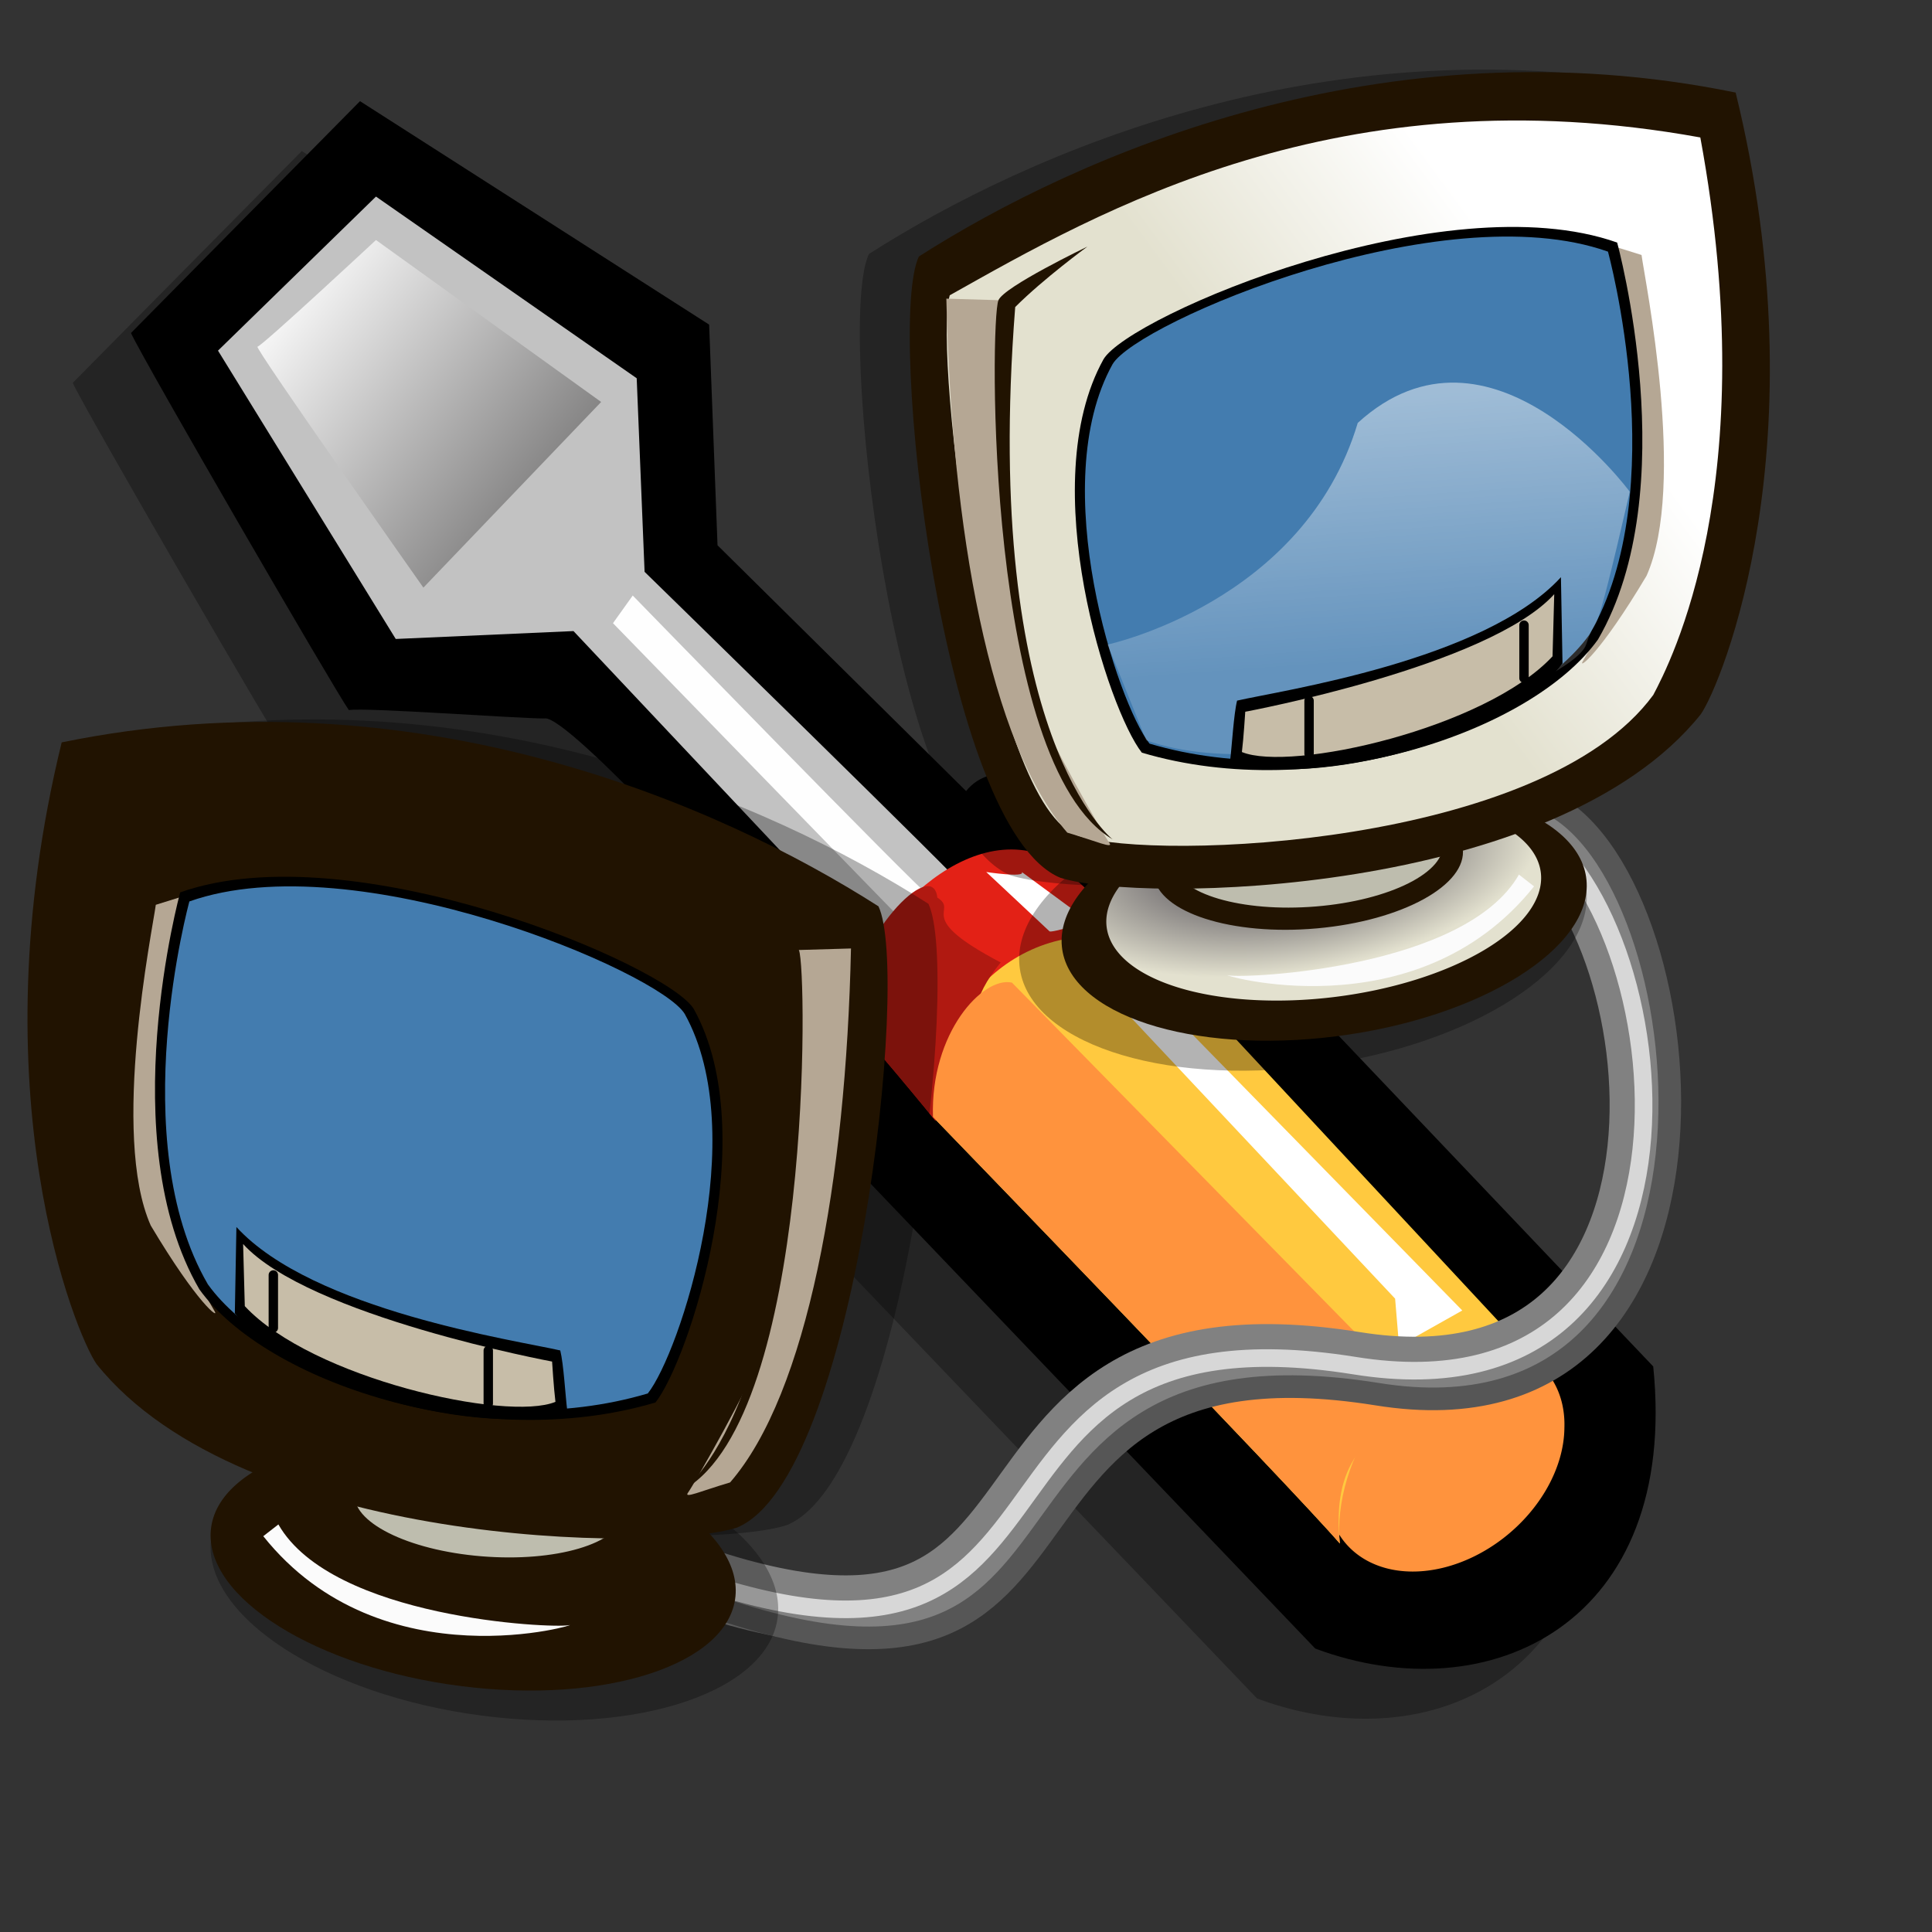 <?xml version="1.0" encoding="UTF-8" standalone="no"?>
<!-- Created with Sodipodi ("http://www.sodipodi.com/") -->
<svg
   xmlns:dc="http://purl.org/dc/elements/1.1/"
   xmlns:cc="http://creativecommons.org/ns#"
   xmlns:rdf="http://www.w3.org/1999/02/22-rdf-syntax-ns#"
   xmlns:svg="http://www.w3.org/2000/svg"
   xmlns="http://www.w3.org/2000/svg"
   xmlns:xlink="http://www.w3.org/1999/xlink"
   xmlns:sodipodi="http://sodipodi.sourceforge.net/DTD/sodipodi-0.dtd"
   xmlns:inkscape="http://www.inkscape.org/namespaces/inkscape"
   id="svg704"
   sodipodi:version="0.32"
   width="72pt"
   height="72pt"
   sodipodi:docbase="/home/tweenk/dev/GartoonRedux/scalable/categories"
   sodipodi:docname="preferences-system-network.svg"
   inkscape:version="0.46+devel"
   inkscape:output_extension="org.inkscape.output.svg.inkscape">
  <rect width="100%" height="100%" fill="#333333" stroke="none"/>
  <defs
     id="defs706">
    <inkscape:perspective
       sodipodi:type="inkscape:persp3d"
       inkscape:vp_x="0 : 45 : 1"
       inkscape:vp_y="0 : 1000 : 0"
       inkscape:vp_z="90 : 45 : 1"
       inkscape:persp3d-origin="45 : 30 : 1"
       id="perspective109" />
    <linearGradient
       id="linearGradient604">
      <stop
         offset="0"
         style="stop-color:#666565;stop-opacity:1;"
         id="stop606" />
      <stop
         offset="1"
         style="stop-color:#ffffff;stop-opacity:1;"
         id="stop605" />
    </linearGradient>
    <linearGradient
       xlink:href="#linearGradient604"
       id="linearGradient603"
       x1="61.047"
       y1="28.657"
       x2="79.628"
       y2="14.155"
       gradientUnits="userSpaceOnUse"
       spreadMethod="pad"
       gradientTransform="scale(0.994,1.006)" />
    <linearGradient
       xlink:href="#linearGradient554"
       id="linearGradient559"
       x1="7.798"
       y1="68.656"
       x2="12.995"
       y2="78.429"
       gradientUnits="userSpaceOnUse"
       spreadMethod="pad"
       gradientTransform="matrix(0.702,-0.405,0.32,0.56,-9.087,40.798)" />
    <linearGradient
       id="linearGradient554">
      <stop
         style="stop-color:#666565;stop-opacity:1;"
         offset="0"
         id="stop555" />
      <stop
         style="stop-color:#ffffff;stop-opacity:1;"
         offset="1"
         id="stop556" />
    </linearGradient>
    <linearGradient
       xlink:href="#linearGradient554"
       id="linearGradient557"
       x1="12.924"
       y1="79.96"
       x2="8.336"
       y2="72.29"
       gradientUnits="userSpaceOnUse"
       spreadMethod="pad"
       gradientTransform="matrix(0.941,-0.543,0.428,0.751,-19.758,27.857)" />
    <linearGradient
       id="linearGradient1341">
      <stop
         style="stop-color:#545554;stop-opacity:1;"
         offset="0"
         id="stop1342" />
      <stop
         style="stop-color:#ffffff;stop-opacity:1;"
         offset="1"
         id="stop1343" />
    </linearGradient>
    <linearGradient
       id="linearGradient734">
      <stop
         style="stop-color:#2a2535;stop-opacity:1;"
         offset="0"
         id="stop735" />
      <stop
         style="stop-color:#e3e1cf;stop-opacity:1;"
         offset="1"
         id="stop736" />
    </linearGradient>
    <linearGradient
       id="linearGradient724">
      <stop
         style="stop-color:#ffffff;stop-opacity:0.49;"
         offset="0"
         id="stop725" />
      <stop
         style="stop-color:#ffffff;stop-opacity:0.176;"
         offset="1"
         id="stop726" />
    </linearGradient>
    <linearGradient
       id="linearGradient718">
      <stop
         style="stop-color:#e3e1cf;stop-opacity:1;"
         offset="0"
         id="stop719" />
      <stop
         style="stop-color:#ffffff;stop-opacity:1;"
         offset="1"
         id="stop720" />
    </linearGradient>
    <linearGradient
       xlink:href="#linearGradient718"
       id="linearGradient721"
       x1="45.433"
       y1="41.926"
       x2="24.038"
       y2="27.205"
       gradientUnits="userSpaceOnUse"
       spreadMethod="pad"
       gradientTransform="scale(1.034,0.967)" />
    <linearGradient
       xlink:href="#linearGradient724"
       id="linearGradient723"
       x1="40.261"
       y1="39.845"
       x2="37.32"
       y2="68.667"
       gradientUnits="userSpaceOnUse"
       spreadMethod="pad"
       gradientTransform="scale(1.185,0.844)" />
    <linearGradient
       xlink:href="#linearGradient1341"
       id="linearGradient732"
       x1="50.914"
       y1="48.584"
       x2="36.714"
       y2="33.27"
       gradientUnits="userSpaceOnUse"
       spreadMethod="reflect"
       gradientTransform="scale(0.993,1.007)" />
    <radialGradient
       xlink:href="#linearGradient734"
       id="radialGradient733"
       cx="33.213"
       cy="118.191"
       fx="33.213"
       fy="118.191"
       r="14.895"
       gradientUnits="userSpaceOnUse"
       spreadMethod="pad"
       gradientTransform="scale(1.559,0.641)" />
    <radialGradient
       xlink:href="#linearGradient734"
       id="radialGradient738" />
    <linearGradient
       xlink:href="#linearGradient1341"
       id="linearGradient1345" />
    <radialGradient
       inkscape:collect="always"
       xlink:href="#linearGradient734"
       id="radialGradient2558"
       gradientUnits="userSpaceOnUse"
       gradientTransform="scale(1.559,0.641)"
       spreadMethod="pad"
       cx="33.213"
       cy="118.191"
       fx="33.213"
       fy="118.191"
       r="14.895" />
    <linearGradient
       inkscape:collect="always"
       xlink:href="#linearGradient718"
       id="linearGradient2560"
       gradientUnits="userSpaceOnUse"
       gradientTransform="scale(1.034,0.967)"
       spreadMethod="pad"
       x1="45.433"
       y1="41.926"
       x2="24.038"
       y2="27.205" />
    <linearGradient
       inkscape:collect="always"
       xlink:href="#linearGradient724"
       id="linearGradient2562"
       gradientUnits="userSpaceOnUse"
       gradientTransform="scale(1.185,0.844)"
       spreadMethod="pad"
       x1="40.261"
       y1="39.845"
       x2="37.32"
       y2="68.667" />
    <linearGradient
       inkscape:collect="always"
       xlink:href="#linearGradient718"
       id="linearGradient2566"
       gradientUnits="userSpaceOnUse"
       gradientTransform="scale(1.034,0.967)"
       spreadMethod="pad"
       x1="45.433"
       y1="41.926"
       x2="24.038"
       y2="27.205" />
    <linearGradient
       inkscape:collect="always"
       xlink:href="#linearGradient724"
       id="linearGradient2568"
       gradientUnits="userSpaceOnUse"
       gradientTransform="scale(1.185,0.844)"
       spreadMethod="pad"
       x1="40.261"
       y1="39.845"
       x2="37.32"
       y2="68.667" />
    <linearGradient
       inkscape:collect="always"
       xlink:href="#linearGradient718"
       id="linearGradient2654"
       gradientUnits="userSpaceOnUse"
       gradientTransform="scale(1.034,0.967)"
       spreadMethod="pad"
       x1="45.433"
       y1="41.926"
       x2="24.038"
       y2="27.205" />
    <linearGradient
       inkscape:collect="always"
       xlink:href="#linearGradient724"
       id="linearGradient2656"
       gradientUnits="userSpaceOnUse"
       gradientTransform="scale(1.185,0.844)"
       spreadMethod="pad"
       x1="40.261"
       y1="39.845"
       x2="37.32"
       y2="68.667" />
    <radialGradient
       inkscape:collect="always"
       xlink:href="#linearGradient734"
       id="radialGradient2337"
       gradientUnits="userSpaceOnUse"
       gradientTransform="scale(1.559,0.641)"
       spreadMethod="pad"
       cx="33.213"
       cy="118.191"
       fx="33.213"
       fy="118.191"
       r="14.895" />
    <linearGradient
       inkscape:collect="always"
       xlink:href="#linearGradient718"
       id="linearGradient2339"
       gradientUnits="userSpaceOnUse"
       gradientTransform="matrix(0.552,0,0,0.516,-1.103,34.363)"
       spreadMethod="pad"
       x1="45.433"
       y1="41.926"
       x2="24.038"
       y2="27.205" />
    <linearGradient
       inkscape:collect="always"
       xlink:href="#linearGradient724"
       id="linearGradient2341"
       gradientUnits="userSpaceOnUse"
       gradientTransform="matrix(0.633,0,0,0.45,-1.103,34.363)"
       spreadMethod="pad"
       x1="40.261"
       y1="39.845"
       x2="37.32"
       y2="68.667" />
    <radialGradient
       inkscape:collect="always"
       xlink:href="#linearGradient734"
       id="radialGradient2343"
       gradientUnits="userSpaceOnUse"
       gradientTransform="scale(1.559,0.641)"
       spreadMethod="pad"
       cx="33.213"
       cy="118.191"
       fx="33.213"
       fy="118.191"
       r="14.895" />
    <linearGradient
       inkscape:collect="always"
       xlink:href="#linearGradient718"
       id="linearGradient2345"
       gradientUnits="userSpaceOnUse"
       gradientTransform="matrix(0.552,0,0,0.516,-1.103,34.363)"
       spreadMethod="pad"
       x1="45.433"
       y1="41.926"
       x2="24.038"
       y2="27.205" />
    <linearGradient
       inkscape:collect="always"
       xlink:href="#linearGradient724"
       id="linearGradient2347"
       gradientUnits="userSpaceOnUse"
       gradientTransform="matrix(0.633,0,0,0.45,-1.103,34.363)"
       spreadMethod="pad"
       x1="40.261"
       y1="39.845"
       x2="37.32"
       y2="68.667" />
    <linearGradient
       inkscape:collect="always"
       xlink:href="#linearGradient724"
       id="linearGradient2357"
       gradientUnits="userSpaceOnUse"
       gradientTransform="matrix(0.633,0,0,0.45,-1.103,34.363)"
       spreadMethod="pad"
       x1="40.261"
       y1="39.845"
       x2="37.32"
       y2="68.667" />
    <linearGradient
       inkscape:collect="always"
       xlink:href="#linearGradient718"
       id="linearGradient2363"
       gradientUnits="userSpaceOnUse"
       gradientTransform="matrix(0.552,0,0,0.516,-1.103,34.363)"
       spreadMethod="pad"
       x1="45.433"
       y1="41.926"
       x2="24.038"
       y2="27.205" />
    <linearGradient
       inkscape:collect="always"
       xlink:href="#linearGradient724"
       id="linearGradient2377"
       gradientUnits="userSpaceOnUse"
       gradientTransform="matrix(0.633,0,0,0.45,-1.103,34.363)"
       spreadMethod="pad"
       x1="40.261"
       y1="39.845"
       x2="37.32"
       y2="68.667" />
    <linearGradient
       inkscape:collect="always"
       xlink:href="#linearGradient718"
       id="linearGradient2383"
       gradientUnits="userSpaceOnUse"
       gradientTransform="matrix(0.552,0,0,0.516,-1.103,34.363)"
       spreadMethod="pad"
       x1="45.433"
       y1="41.926"
       x2="24.038"
       y2="27.205" />
    <linearGradient
       inkscape:collect="always"
       xlink:href="#linearGradient604"
       id="linearGradient2805"
       gradientUnits="userSpaceOnUse"
       gradientTransform="scale(0.994,1.006)"
       spreadMethod="pad"
       x1="61.047"
       y1="28.657"
       x2="79.628"
       y2="14.155" />
  </defs>
  <sodipodi:namedview
     id="base"
     inkscape:zoom="4.5222222"
     inkscape:cx="48.238389"
     inkscape:cy="36.209995"
     inkscape:window-width="795"
     inkscape:window-height="724"
     inkscape:window-x="128"
     inkscape:window-y="9"
     inkscape:current-layer="svg704"
     showgrid="false" />
  <g
     id="g692"
     transform="matrix(-0.935,0,0,0.935,83.254,4.583)">
    <defs
       id="defs573">
      <linearGradient
         id="linearGradient2781">
        <stop
           offset="0"
           style="stop-color:#666565;stop-opacity:1;"
           id="stop2783" />
        <stop
           offset="1"
           style="stop-color:#ffffff;stop-opacity:1;"
           id="stop2785" />
      </linearGradient>
      <linearGradient
         id="linearGradient600">
        <stop
           style="stop-color:#000;stop-opacity:1;"
           offset="0"
           id="stop601" />
        <stop
           style="stop-color:#fff;stop-opacity:1;"
           offset="1"
           id="stop602" />
      </linearGradient>
      <linearGradient
         xlink:href="#linearGradient604"
         id="linearGradient2790"
         x1="61.047"
         y1="28.657"
         x2="79.628"
         y2="14.155"
         gradientUnits="userSpaceOnUse"
         spreadMethod="pad"
         gradientTransform="scale(0.994,1.006)" />
    </defs>
    <sodipodi:namedview
       id="namedview701" />
    <path
       style="fill:#000000;fill-opacity:0.303;fill-rule:evenodd;stroke:none"
       d="M 1.25,73.906 31.719,41.875 c 3.646,-0.99 6.511,-1.979 7.969,-0.156 L 53.594,27.969 54.063,15.625 73.594,3.125 86.406,16.094 c -0.625,1.406 -11.406,20 -12.188,21.094 -0.938,-0.156 -9.375,0.469 -10.938,0.469 -1.25,-0.312 -12.031,11.562 -12.656,12.812 1.458,1.667 1.354,4.74 0.469,6.875 L 20.156,89.688 C 10.365,93.333 -0.208,88.229 1.25,73.906 z"
       id="path613"
       sodipodi:nodetypes="ccccccccccccc"
       transform="matrix(0.95,0,0,0.95,3.089,0.157)" />
    <path
       style="fill:#000000;fill-opacity:1;fill-rule:evenodd;stroke:none"
       d="M 1.25,73.906 31.719,41.875 c 3.646,-0.99 6.511,-1.979 7.969,-0.156 L 53.594,27.969 54.063,15.625 73.594,3.125 86.406,16.094 c -0.625,1.406 -11.406,20 -12.188,21.094 -0.938,-0.156 -9.375,0.469 -10.938,0.469 -1.25,-0.312 -12.031,11.562 -12.656,12.812 1.458,1.667 1.354,4.74 0.469,6.875 L 20.156,89.688 C 10.365,93.333 -0.208,88.229 1.25,73.906 z"
       id="path612"
       sodipodi:nodetypes="ccccccccccccc"
       transform="matrix(0.95,0,0,0.95,-4.456341e-3,-2.494)" />
    <path
       sodipodi:type="arc"
       style="fill:#ff933d;fill-opacity:1;fill-rule:evenodd;stroke:none"
       id="path596"
       d="m 22.981,78.62 a 7.182,6.298 0 1 1 -14.363,0 7.182,6.298 0 1 1 14.363,0 z"
       sodipodi:cx="15.799429"
       sodipodi:cy="78.619995"
       sodipodi:rx="7.1815591"
       sodipodi:ry="6.2976718"
       transform="matrix(0.878,0.216,2.038332e-2,0.922,-3.265,-3.363)" />
    <path
       style="fill:#c2c2c2;fill-opacity:1;fill-rule:evenodd;stroke:none"
       d="m 39.554,47.353 c -0.221,0 18.12,-17.899 18.12,-17.899 L 58.115,18.626 72.7,8.462 81.538,17.08 71.595,33.21 61.651,32.769 43.752,51.772 z"
       id="path598"
       sodipodi:nodetypes="ccccccccc"
       transform="matrix(0.95,0,0,0.95,-4.456341e-3,-2.494)" />
    <path
       style="fill:#ffffff;fill-opacity:0.982;fill-rule:evenodd;stroke:none"
       d="m 41.764,47.574 c 0.663,-0.442 16.573,-16.794 16.573,-16.794 l 1.105,1.547 -16.131,16.573 z"
       id="path607"
       transform="matrix(0.95,0,0,0.95,-4.456341e-3,-2.494)" />
    <path
       style="fill:#e32116;fill-opacity:1;fill-rule:evenodd;stroke:none"
       d="m 29.688,50.312 c 0,0.156 4.062,-4.062 5.312,-4.844 5,-2.344 10.938,4.375 11.406,8.906 -0.938,0.781 -5,5.781 -5,5.781 -2.5,-6.25 -5.781,-8.906 -11.719,-9.844 z"
       id="path597"
       sodipodi:nodetypes="ccccc"
       transform="matrix(0.95,0,0,0.95,-4.456341e-3,-2.494)" />
    <path
       style="fill:#ffc93f;fill-opacity:1;fill-rule:evenodd;stroke:none"
       d="M 8.618,72.764 C 15.689,72.543 19.224,79.393 18.782,83.813 21.434,80.719 41.543,59.948 41.543,59.948 41.69,53.024 35.65,48.089 29.389,50.446 z"
       id="path575"
       sodipodi:nodetypes="ccccc"
       transform="matrix(0.95,0,0,0.95,-4.456341e-3,-2.494)" />
    <path
       style="fill:#b01911;fill-opacity:1;fill-rule:evenodd;stroke:none"
       d="m 37.753,51.307 c 4.972,-2.606 2.295,-2.847 3.545,-3.628 0.249,-2.344 4.64,2.165 5.109,6.697 -0.938,0.781 -5,5.781 -5,5.781 -2.5,-6.25 -1.914,-6.697 -3.653,-8.849 z"
       id="path610"
       sodipodi:nodetypes="ccccc"
       transform="matrix(0.95,0,0,0.95,-4.456341e-3,-2.494)" />
    <path
       style="fill:url(#linearGradient2805);fill-opacity:1;fill-rule:evenodd;stroke:none"
       d="m 60.104,19.952 9.944,10.386 c 0,0 9.502,-13.479 9.281,-13.479 -0.221,0 -6.629,-5.966 -6.629,-5.966 z"
       id="path599"
       transform="matrix(0.95,0,0,0.95,-4.456341e-3,-2.494)" />
    <path
       style="fill:#ff933d;fill-opacity:1;fill-rule:evenodd;stroke:none"
       d="m 13.921,76.079 c 3.535,1.547 5.303,3.314 4.861,7.734 2.652,-3.094 22.76,-23.865 22.76,-23.865 0.147,-4.714 -2.799,-7.881 -4.42,-7.513 z"
       id="path608"
       sodipodi:nodetypes="ccccc"
       transform="matrix(0.95,0,0,0.95,-4.456341e-3,-2.494)" />
    <path
       style="fill:#ffffff;fill-opacity:1;fill-rule:evenodd;stroke:none"
       d="M 31.378,50.888 11.932,70.775 15.468,72.764 15.689,70.113 32.925,51.772 z"
       id="path609"
       transform="matrix(0.95,0,0,0.95,-4.456341e-3,-2.494)" />
    <path
       style="fill:#ffffff;fill-opacity:1;fill-rule:evenodd;stroke:none"
       d="m 36.571,46.248 -3.756,2.762 c 0,0 2.099,0.663 2.21,0.552 0.111,-0.111 3.536,-3.315 3.536,-3.315 0,0 -2.21,0.332 -1.989,0 z"
       id="path611"
       transform="matrix(0.95,0,0,0.95,-4.456341e-3,-2.494)" />
  </g>
  <g
     id="g1350"
     transform="translate(-5.678,-4.259)">
    <path
       style="fill:none;fill-rule:evenodd;stroke:#818181;stroke-opacity:1;stroke-width:3.375;stroke-linejoin:miter;stroke-linecap:butt;fill-opacity:1;stroke-dasharray:none;"
       d="M 77.508 41.167 C 85.174 45.426 88.013 71.218 68.99 68.139 C 47.048 64.633 57.918 87.161 34.353 78.076 "
       id="path1347"
       sodipodi:nodetypes="css"
       transform="translate(3.975,3.975)" />
    <path
       style="fill:none;fill-rule:evenodd;stroke:#565656;stroke-opacity:1;stroke-width:1.125;stroke-linejoin:miter;stroke-linecap:butt;fill-opacity:1;stroke-dasharray:none;"
       d="M 77.792 38.896 C 85.457 43.155 88.013 71.218 68.99 68.139 C 47.048 64.633 57.918 87.161 34.353 78.076 "
       id="path1348"
       sodipodi:nodetypes="css"
       transform="translate(5.11,5.394)" />
    <path
       style="fill:none;fill-rule:evenodd;stroke:#d7d7d7;stroke-opacity:1;stroke-width:0.875;stroke-linejoin:miter;stroke-linecap:butt;fill-opacity:1;stroke-dasharray:none;"
       d="M 77.508 41.167 C 85.174 45.426 88.013 71.218 68.99 68.139 C 47.048 64.633 57.918 87.161 34.353 78.076 "
       id="path1349"
       sodipodi:nodetypes="css"
       transform="translate(3.975,3.975)" />
  </g>
  <use
     x="0"
     y="0"
     xlink:href="#g2400"
     id="use2469"
     transform="matrix(-1,0,0,1,89.309,-32.289)"
     width="90"
     height="90" />
  <g
     id="g2400">
    <path
       style="font-size:12px;fill:#000000;fill-opacity:0.3;fill-rule:evenodd;stroke-width:1pt"
       d="M 38.653,80.261 C 38.297,84.034 31.697,86.266 23.921,85.245 C 16.145,84.224 10.123,80.334 10.479,76.562 C 10.835,72.789 17.435,70.557 25.211,71.578 C 32.987,72.599 39.009,76.489 38.653,80.261 z "
       id="path744" />
    <path
       style="fill:#000000;fill-opacity:0.3;fill-rule:evenodd;stroke:none;stroke-width:1pt;stroke-linecap:butt;stroke-linejoin:miter;stroke-opacity:1"
       d="M 7.28,67.656 C 6.256,66.193 1.286,54.181 5.546,36.765 C 23.066,33.17 38.249,39.871 46.132,44.91 C 47.741,48.247 44.994,73.32 39.112,75.777 C 35.167,77.064 14.525,76.709 7.28,67.656 z "
       id="path743"
       sodipodi:nodetypes="ccccc" />
    <path
       style="font-size:12px;fill:#211301;fill-rule:evenodd;stroke-width:1pt"
       d="M 36.545,79.322 C 36.215,82.698 30.109,84.696 22.915,83.782 C 15.72,82.869 10.149,79.387 10.478,76.012 C 10.808,72.636 16.914,70.638 24.108,71.552 C 31.303,72.465 36.874,75.947 36.545,79.322 z "
       id="path739" />
    <path
       sodipodi:type="arc"
       style="fill:url(#radialGradient2558);fill-opacity:1;fill-rule:evenodd;stroke:none;stroke-width:1pt;stroke-linecap:butt;stroke-linejoin:miter;stroke-opacity:1"
       id="path731"
       d="M 67.656 79.688 A 19.375 7.969 0 1 1  28.906,79.688 A 19.375 7.969 0 1 1  67.656 79.688 z"
       sodipodi:cx="48.281261"
       sodipodi:cy="79.6875"
       sodipodi:rx="19.375004"
       sodipodi:ry="7.9687538"
       transform="matrix(0.557,6.7525836e-2,-6.1961585e-2,0.607,1.579,25.366)" />
    <path
       style="font-size:12px;fill:#211301;fill-opacity:1;fill-rule:evenodd;stroke-width:1pt"
       d="M 31.981,75.808 C 31.741,77.628 28.107,78.798 23.869,78.419 C 19.631,78.04 16.387,76.256 16.627,74.436 C 16.867,72.617 20.501,71.447 24.739,71.825 C 28.977,72.204 32.221,73.988 31.981,75.808 z "
       id="path730" />
    <path
       style="font-size:12px;fill:#bebdae;fill-opacity:1;fill-rule:evenodd;stroke-width:1pt"
       d="M 30.982,75.251 C 30.773,76.701 27.612,77.633 23.926,77.331 C 20.24,77.03 17.418,75.608 17.626,74.159 C 17.835,72.709 20.996,71.777 24.682,72.079 C 28.368,72.38 31.19,73.802 30.982,75.251 z "
       id="path728" />
    <path
       style="fill:url(#linearGradient2383);fill-opacity:1;fill-rule:evenodd;stroke:none;stroke-width:1pt;stroke-linecap:butt;stroke-linejoin:miter;stroke-opacity:1"
       d="M 7.158,66.82 C 6.323,65.235 1.651,56.307 4.821,39.119 C 22.76,35.865 34.692,42.79 42.118,46.962 C 42.952,49.966 40.199,72.494 35.693,73.829 C 31.855,75.08 12.664,74.33 7.158,66.82 z "
       id="path713"
       sodipodi:nodetypes="ccccc" />
    <path
       style="fill:#b5a794;fill-opacity:1;fill-rule:evenodd;stroke:none;stroke-width:1pt;stroke-linecap:butt;stroke-linejoin:miter;stroke-opacity:1"
       d="M 9.077,44.542 L 7.742,44.959 C 7.575,46.211 5.489,56.39 7.491,60.896 C 9.828,64.818 10.912,65.569 10.662,65.151 C 7.825,60.395 6.907,53.136 9.077,44.542 z "
       id="path717"
       sodipodi:nodetypes="ccccc" />
    <path
       style="fill:#000000;fill-opacity:1;fill-rule:evenodd;stroke:none;stroke-width:1pt;stroke-linecap:butt;stroke-linejoin:miter;stroke-opacity:1"
       d="M 8.954,44.341 C 8.954,44.341 5.58,56.625 9.906,64.065 C 13.193,68.65 23.834,72.283 32.571,69.688 C 34.215,67.612 37.935,56.366 34.474,50.137 C 33.177,47.974 17.519,41.313 8.954,44.341 z "
       id="path711"
       sodipodi:nodetypes="ccccc" />
    <path
       style="fill:#437caf;fill-opacity:1;fill-rule:evenodd;stroke:none;stroke-width:1pt;stroke-linecap:butt;stroke-linejoin:miter;stroke-opacity:1"
       d="M 9.41,44.792 C 9.41,44.792 6.156,56.641 10.328,63.816 C 13.499,68.239 23.762,71.743 32.189,69.24 C 33.774,67.237 37.362,56.39 34.025,50.383 C 32.773,48.297 17.671,41.872 9.41,44.792 z "
       id="path710"
       sodipodi:nodetypes="ccccc" />
    <path
       style="fill:url(#linearGradient2377);fill-opacity:1;fill-rule:evenodd;stroke:none;stroke-width:1pt;stroke-linecap:butt;stroke-linejoin:miter;stroke-opacity:1"
       d="M 8.326,56.724 C 8.326,56.724 15.251,47.296 21.843,53.303 C 24.513,62.231 34.275,64.317 34.275,64.317 L 32.356,69.073 C 25.097,71.66 11.163,66.319 10.495,64.317 C 9.828,62.314 10.328,65.402 8.326,56.724 z "
       id="path722"
       sodipodi:nodetypes="cccccc" />
    <path
       style="fill:#000000;fill-opacity:1;fill-rule:evenodd;stroke:none;stroke-width:1pt;stroke-linecap:butt;stroke-linejoin:miter;stroke-opacity:1"
       d="M 11.747,60.969 L 11.669,65.256 C 14.971,69.493 25.107,71.469 28.184,70.069 C 28.095,69.358 28.006,67.77 27.839,67.103 C 25.67,66.602 15.544,65.122 11.747,60.969 z "
       id="path709"
       sodipodi:nodetypes="ccccc" />
    <path
       style="fill:#b5a794;fill-opacity:1;fill-rule:evenodd;stroke:none;stroke-width:1pt;stroke-linecap:butt;stroke-linejoin:miter;stroke-opacity:1"
       d="M 42.285,47.129 C 42.285,47.129 39.531,47.212 39.448,47.212 C 39.365,47.212 39.865,54.304 39.531,56.891 C 39.198,59.478 38.363,65.569 37.863,67.154 C 37.362,68.739 34.442,73.829 34.191,74.163 C 33.941,74.496 34.859,74.079 36.277,73.662 C 40.116,69.24 42.035,58.643 42.285,47.129 z "
       id="path716"
       sodipodi:nodetypes="ccccccc" />
    <path
       style="fill:#c7bda8;fill-opacity:1;fill-rule:evenodd;stroke:none;stroke-width:1pt;stroke-linecap:butt;stroke-linejoin:miter;stroke-opacity:1"
       d="M 12.08,61.814 L 12.164,64.901 C 15.501,68.489 25.18,70.658 27.6,69.657 C 27.516,68.989 27.433,67.655 27.433,67.655 C 27.433,67.655 15.334,65.402 12.08,61.814 z "
       id="path708"
       sodipodi:nodetypes="ccccc" />
    <path
       style="fill:#211301;fill-opacity:1;fill-rule:evenodd;stroke:none;stroke-width:1pt;stroke-linecap:butt;stroke-linejoin:miter;stroke-opacity:1"
       d="M 34.025,73.996 C 34.025,73.996 40.533,68.906 38.864,47.546 C 37.445,46.127 35.276,44.542 35.276,44.542 C 35.276,44.542 39.448,46.545 39.698,47.212 C 40.116,48.13 40.366,70.241 34.025,73.996 z "
       id="path712"
       sodipodi:nodetypes="ccccc" />
    <path
       style="fill:#fbfbfb;fill-opacity:1;fill-rule:evenodd;stroke:none;stroke-width:1pt;stroke-linecap:butt;stroke-linejoin:miter;stroke-opacity:1"
       d="M 13.082,76.332 L 13.833,75.748 C 16.503,80.421 27.433,80.921 28.267,80.754 C 29.102,80.587 19.006,83.758 13.082,76.332 z "
       id="path740"
       sodipodi:nodetypes="cccc" />
    <path
       style="fill:none;fill-opacity:1;fill-rule:evenodd;stroke:#000000;stroke-width:0.467;stroke-linecap:round;stroke-linejoin:round;stroke-dasharray:none;stroke-opacity:1"
       d="M 13.582,63.483 C 13.582,62.648 13.582,65.986 13.582,65.986"
       id="path741"
       sodipodi:nodetypes="cc" />
    <path
       style="fill:none;fill-opacity:1;fill-rule:evenodd;stroke:#000000;stroke-width:0.467;stroke-linecap:round;stroke-linejoin:round;stroke-dasharray:none;stroke-opacity:1"
       d="M 24.262,67.237 C 24.262,66.403 24.262,69.74 24.262,69.74"
       id="path742"
       sodipodi:nodetypes="cc" />
    <path
       style="fill:#211301;fill-opacity:1;fill-rule:evenodd;stroke:none;stroke-width:1pt;stroke-linecap:butt;stroke-linejoin:miter;stroke-opacity:1"
       d="M 4.798,67.78 C 3.774,66.317 -1.195,54.305 3.065,36.889 C 20.584,33.295 35.768,39.995 43.65,45.034 C 45.259,48.371 42.512,73.444 36.63,75.901 C 32.685,77.188 12.043,76.833 4.798,67.78 z "
       id="path715"
       sodipodi:nodetypes="ccccc" />
    <path
       style="fill:url(#linearGradient2363);fill-opacity:1;fill-rule:evenodd;stroke:none;stroke-width:1pt;stroke-linecap:butt;stroke-linejoin:miter;stroke-opacity:1"
       d="M 7.158,66.82 C 6.323,65.235 1.651,56.307 4.821,39.119 C 22.76,35.865 34.692,42.79 42.118,46.962 C 42.952,49.966 40.199,72.494 35.693,73.829 C 31.855,75.08 12.664,74.33 7.158,66.82 z "
       id="path1250"
       sodipodi:nodetypes="ccccc" />
    <path
       style="fill:#b5a794;fill-opacity:1;fill-rule:evenodd;stroke:none;stroke-width:1pt;stroke-linecap:butt;stroke-linejoin:miter;stroke-opacity:1"
       d="M 9.077,44.542 L 7.742,44.959 C 7.575,46.211 5.489,56.39 7.491,60.896 C 9.828,64.818 10.912,65.569 10.662,65.151 C 7.825,60.395 6.907,53.136 9.077,44.542 z "
       id="path1251"
       sodipodi:nodetypes="ccccc" />
    <path
       style="fill:#000000;fill-opacity:1;fill-rule:evenodd;stroke:none;stroke-width:1pt;stroke-linecap:butt;stroke-linejoin:miter;stroke-opacity:1"
       d="M 8.954,44.341 C 8.954,44.341 5.58,56.625 9.906,64.065 C 13.193,68.65 23.834,72.283 32.571,69.688 C 34.215,67.612 37.935,56.366 34.474,50.137 C 33.177,47.974 17.519,41.313 8.954,44.341 z "
       id="path1252"
       sodipodi:nodetypes="ccccc" />
    <path
       style="fill:#437caf;fill-opacity:1;fill-rule:evenodd;stroke:none;stroke-width:1pt;stroke-linecap:butt;stroke-linejoin:miter;stroke-opacity:1"
       d="M 9.41,44.792 C 9.41,44.792 6.156,56.641 10.328,63.816 C 13.499,68.239 23.762,71.743 32.189,69.24 C 33.774,67.237 37.362,56.39 34.025,50.383 C 32.773,48.297 17.671,41.872 9.41,44.792 z "
       id="path1253"
       sodipodi:nodetypes="ccccc" />
    <path
       style="fill:url(#linearGradient2357);fill-opacity:1;fill-rule:evenodd;stroke:none;stroke-width:1pt;stroke-linecap:butt;stroke-linejoin:miter;stroke-opacity:1"
       d="M 8.326,56.724 C 8.326,56.724 15.251,47.296 21.843,53.303 C 24.513,62.231 34.275,64.317 34.275,64.317 L 32.356,69.073 C 25.097,71.66 11.163,66.319 10.495,64.317 C 9.828,62.314 10.328,65.402 8.326,56.724 z "
       id="path1254"
       sodipodi:nodetypes="cccccc" />
    <path
       style="fill:#000000;fill-opacity:1;fill-rule:evenodd;stroke:none;stroke-width:1pt;stroke-linecap:butt;stroke-linejoin:miter;stroke-opacity:1"
       d="M 11.747,60.969 L 11.669,65.256 C 14.971,69.493 25.107,71.469 28.184,70.069 C 28.095,69.358 28.006,67.77 27.839,67.103 C 25.67,66.602 15.544,65.122 11.747,60.969 z "
       id="path1255"
       sodipodi:nodetypes="ccccc" />
    <path
       style="fill:#b5a794;fill-opacity:1;fill-rule:evenodd;stroke:none;stroke-width:1pt;stroke-linecap:butt;stroke-linejoin:miter;stroke-opacity:1"
       d="M 42.285,47.129 C 42.285,47.129 39.531,47.212 39.448,47.212 C 39.365,47.212 39.865,54.304 39.531,56.891 C 39.198,59.478 38.363,65.569 37.863,67.154 C 37.362,68.739 34.442,73.829 34.191,74.163 C 33.941,74.496 34.859,74.079 36.277,73.662 C 40.116,69.24 42.035,58.643 42.285,47.129 z "
       id="path1256"
       sodipodi:nodetypes="ccccccc" />
    <path
       style="fill:#211301;fill-opacity:1;fill-rule:evenodd;stroke:none;stroke-width:1pt;stroke-linecap:butt;stroke-linejoin:miter;stroke-opacity:1"
       d="M 34.025,73.996 C 34.025,73.996 40.533,68.906 38.864,47.546 C 37.445,46.127 35.276,44.542 35.276,44.542 C 35.276,44.542 39.448,46.545 39.698,47.212 C 40.116,48.13 40.366,70.241 34.025,73.996 z "
       id="path1258"
       sodipodi:nodetypes="ccccc" />
    <path
       style="fill:#c7bda8;fill-opacity:1;fill-rule:evenodd;stroke:none;stroke-width:1pt;stroke-linecap:butt;stroke-linejoin:miter;stroke-opacity:1"
       d="M 12.08,61.814 L 12.164,64.901 C 15.501,68.489 25.18,70.658 27.6,69.657 C 27.516,68.989 27.433,67.655 27.433,67.655 C 27.433,67.655 15.334,65.402 12.08,61.814 z "
       id="path1257"
       sodipodi:nodetypes="ccccc" />
    <path
       style="fill:none;fill-opacity:1;fill-rule:evenodd;stroke:#000000;stroke-width:0.467;stroke-linecap:round;stroke-linejoin:round;stroke-dasharray:none;stroke-opacity:1"
       d="M 13.582,63.483 C 13.582,62.648 13.582,65.986 13.582,65.986"
       id="path1260"
       sodipodi:nodetypes="cc" />
    <path
       style="fill:none;fill-opacity:1;fill-rule:evenodd;stroke:#000000;stroke-width:0.467;stroke-linecap:round;stroke-linejoin:round;stroke-dasharray:none;stroke-opacity:1"
       d="M 24.262,67.237 C 24.262,66.403 24.262,69.74 24.262,69.74"
       id="path1261"
       sodipodi:nodetypes="cc" />
  </g>
</svg>
